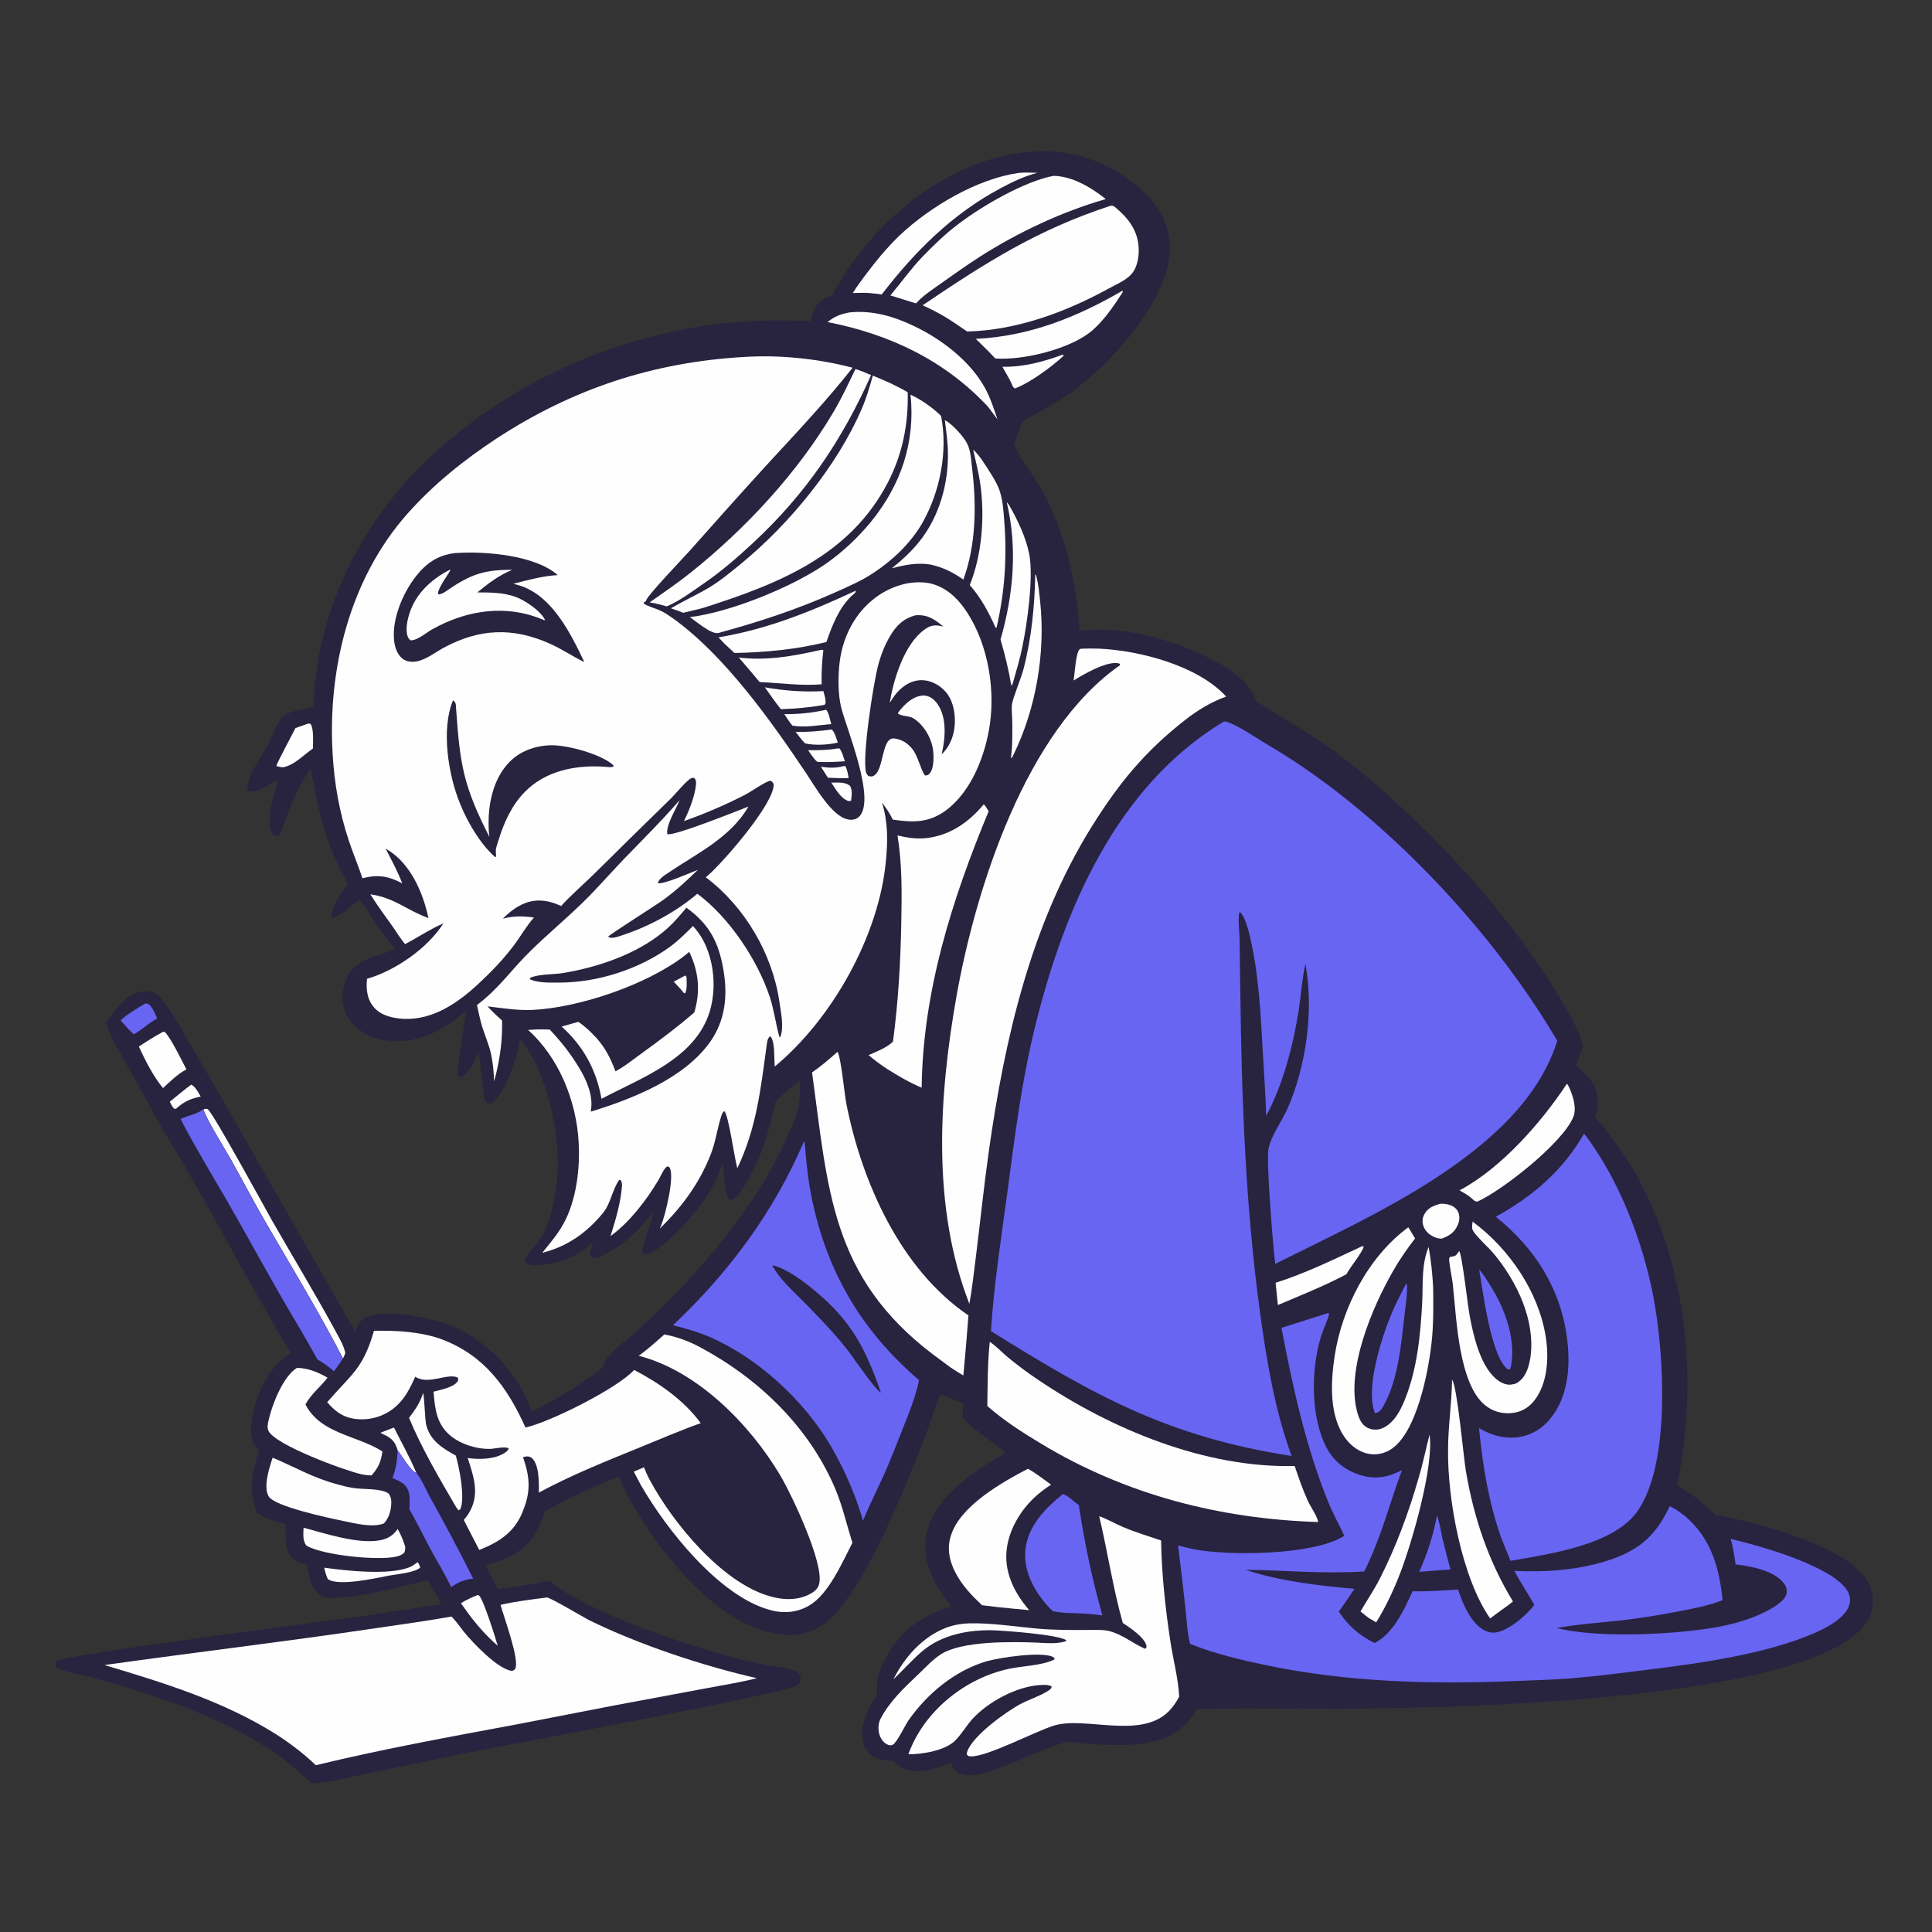 <?xml version="1.0" encoding="utf-8"?>
<!-- Generator: Adobe Illustrator 24.1.2, SVG Export Plug-In . SVG Version: 6.00 Build 0)  -->
<svg version="1.1" xmlns="http://www.w3.org/2000/svg" xmlns:xlink="http://www.w3.org/1999/xlink" x="0px" y="0px"
	 viewBox="0 0 1024 1024" style="enable-background:new 0 0 1024 1024;" xml:space="preserve">
<rect x="0" y="0" width="1024" height="1024" fill="#333333" stroke="none"/>
<style type="text/css">
	.st0{fill:#28233F;}
	.st1{fill:#FEFEFE;}
	.st2{fill:#6865F2;}
</style>
<g id="Layer_2">
</g>
<g id="Layer_1">
	<path class="st0" d="M543.6,80.7c8.5-1.3,18.7-0.4,27,1.5c16.2,3.8,35.1,15.3,43.9,29.7c5.6,9.2,6.7,19.6,4.2,30
		c-5.8,23.9-31.7,52.5-52,66.8c-8,5.6-16.7,9.8-25,14.9c-0.9,4-3,7.7-4.3,11.6c3.3,8.4,10,15.9,14.4,23.9
		c12.8,23,18.9,49.2,20.3,75.3c21.5-2.9,47,3.8,66.4,13.2c10.9,5.2,23.3,12.4,27.6,24.3c15.4,9.8,31.4,18.5,45.8,29.8
		c41.8,32.5,85,78.6,112.7,123.7c5.6,9.2,11.6,18.5,14.4,28.9c-1,3.6-2.4,7.1-3.7,10.6c3.6,3,7.1,5.8,9.4,10
		c3,5.5,2.5,11.6,0.8,17.4c6.1,6.9,11.7,14.3,16.7,22c31.6,49.3,38.7,116.5,26.6,172.9c7.8,4.6,14.2,9.4,20.6,15.8
		c20.7,3.4,59.9,14.5,75.2,28.7c4.7,4.4,8,10,8.1,16.6c0.1,6-2.5,11.2-6.6,15.5c-35.4,36.5-202.2,40.8-253.9,41.6
		c-32.6,0.5-65.2-0.3-97.8,0.3c-10.9,20.8-35.1,19.9-55.5,18.7c-4.5-0.2-9.4-1.4-13.8-0.9c-5.5,0.6-22.5,8.6-29.1,11.1
		c-7.4,2.8-20.1,8.8-27.7,5.1c-2.5-1.2-3.4-3.1-4.4-5.6c-6.4,3-13.5,5.2-20.6,4.3c-4-0.5-7.3-1.9-9.8-5.1c-3.7-0.2-7.2-0.3-10.5-2.3
		c-2.8-1.6-4.8-4.2-5.5-7.4c-2.2-9,2.9-18.3,7.4-25.7c-0.7-7,1-13,4.4-19c8.4-14.8,19-22.8,35-27.3c-2.6-3.5-5.3-7.1-7.5-10.9
		c-5.5-9.2-8.1-19.3-5.2-29.8c4.9-18.4,25.8-32,41.4-40.9c-7.4-6.4-16.1-11.5-22.9-18.6c0.3-2.4,0.3-4.9,0.5-7.4
		c-3.9-1.9-8.1-3.4-12.1-5.1c-3.3,7.7-5.6,16-8.7,23.9c-10.2,25.9-28.9,72.9-47.4,92.8c-3.4,3.7-7.5,6.8-12.1,8.7
		c-9.9,4.2-21.6,1.9-31.2-2c-28.9-11.8-59.1-51.3-71.1-79.7c-13.5,5.2-26.3,11.4-39.1,18.2c-1.3,3.8-2.5,7.4-4.5,10.9
		c-6.2,10.8-15.7,14.8-27.1,17.9l6.6,12.7c9.2-1.3,18.3-2.6,27.4-4.4c19.8,16.8,74.9,34.9,101.2,41.6c4.8,1.2,9.7,2.3,14.6,3.2
		c4.5,0.8,9.8,1,13.9,2.8c1.4,0.6,2.7,1.5,3.2,3.1c0.4,1.6,0,3-1,4.4c-7.6,4.9-154.2,31.7-172.9,35.5l-53,10.9
		c-10.4,2.2-21,5-31.6,5.9c-4.8-3.8-9.1-8.1-14-11.9c-16.7-12.7-35.1-21.2-54.5-28.9c-16-5.9-32.3-11.1-48.8-15.5
		c-4-1.1-16-3.2-18.7-5.5c-0.5-1.2-0.4-1.8-0.1-3.1c5.6-3.5,144.8-21.4,161.7-23.7c14.2-2,28.4-4.4,42.6-6.4
		c-2.3-4.4-4.7-8.7-7.4-12.9c-8.9,2.6-49.1,12.9-56.6,8.4c-5.2-3.1-6.1-11.2-7.2-16.5c-3-0.8-5.9-1.4-8.1-3.8
		c-4.1-4.5-3.2-12-3.1-17.7c-5.5-1.2-10.6-2.7-15.2-6c-4.8-10.7-2.7-22.5,1.1-33.1c-0.9-0.9-1.8-2-2.5-3.1
		c-3.3-5.6-1.5-14.2,0.1-20.1c2.9-10.8,9.4-22.8,19.3-28.5c-5-6.9-9-15.1-13.3-22.5c-12.8-21.9-24.8-44.3-37.3-66.4
		c-6.1-10.8-12.6-21.3-18.8-32c-4.9-8.5-9.5-17.2-14.3-25.8c-5-9-11-18.2-14.4-28c4.1-5.1,6.6-10.4,12.3-14.1
		c3.7-2.4,7.7-3.5,12-2.5c3.2,0.8,5.6,4.3,7.5,6.9c5.2,7.3,9.6,15.4,14.1,23.1c6.2,10.5,12.4,21.1,18.5,31.7l68.1,119.2
		c0.1-1.4,0.3-2.9,0.9-4.2c1-2.2,3.2-3.6,5.4-4.5c11.6-4.4,36,0.9,47,6c1.2,0.5,2.3,1.1,3.4,1.7c1.1,0.6,2.2,1.2,3.3,1.9
		c1.1,0.7,2.2,1.3,3.2,2.1c1.1,0.7,2.1,1.4,3.1,2.2c1,0.8,2,1.5,3,2.4c1,0.8,2,1.6,2.9,2.5c0.9,0.9,1.9,1.7,2.8,2.6s1.8,1.8,2.6,2.8
		c0.9,0.9,1.7,1.9,2.5,2.9c0.8,1,1.6,2,2.4,3c0.8,1,1.5,2.1,2.2,3.1c0.7,1.1,1.4,2.1,2,3.2c0.7,1.1,1.3,2.2,1.9,3.3
		c0.6,1.1,1.2,2.3,1.7,3.4c0.5,1.2,1.1,2.3,1.5,3.5c0.5,1.2,0.9,2.4,1.4,3.6c12.9-6,26-14.6,37.4-23.1c0.8-2.2,1.6-4.3,3.2-6.1
		c4.5-5.2,10.5-9.3,15.6-13.9c10.3-9.4,20.2-19.3,29.7-29.7c19.6-21.7,37.6-46,49.5-72.9c2.3-5.1,4.7-10.4,5.9-15.9
		c1-4.7,0.9-9.1,0.6-13.9c-4.3,3.6-8.6,7.2-12.7,11c-2.2,9.9-4.5,19.5-8.4,28.9c-2.1,5-9.8,21.8-15,23.5c-0.5,0.2-0.6,0.2-0.9-0.1
		c-3.1-2.4-3.1-15.6-3.7-19.7c-0.7,2.2-1.6,4.3-2.5,6.4c-0.9,2.1-1.9,4.2-3,6.2c-1.1,2-2.3,4-3.5,5.9c-1.3,1.9-2.6,3.8-4,5.6
		c-4.4,5.7-20.2,23.7-27.7,24.3c-1.1,0.1-1.3-0.2-2.1-0.8c0.8-7,4.7-13.9,6-20.9l0.2-1c-6.7,8.9-13.5,15.9-23.2,21.4
		c-2.4,1.4-5.1,3.1-8,3.3c-1.3,0.1-1.7-0.1-2.6-1c-0.2-2.4,1.2-5.6,1.9-7.9c-0.5,0.6-0.9,1.1-1.4,1.6c-6.7,7.2-20,11.2-29.5,11.4
		c-1.9,0.1-3.5-0.1-5-1.5c-0.3-0.9-0.7-1.3-0.2-2.3c1.3-2.8,5.5-6.8,7.5-9.7c5.8-8.3,8.4-22.9,9.3-32.8c2-22.5-5-56.1-19.8-73.9
		l-0.3,2.4c-0.9,7.1-8.1,27.7-14.1,31.3c-1.2,0.7-1.4,0.7-2.7,0.4c-0.6-0.6-1.1-1-1.4-1.8c-1.2-3.5-2.2-19.6-3.4-25.4
		c-1.9,4.4-3.7,9.2-7.4,12.4c-1,0.9-1.5,1.1-2.8,1c-0.3-0.4-0.7-0.7-0.8-1.1c-0.5-1.6,3.9-29.8,4.5-34.2
		c-4.8,4.4-10.6,8.5-16.4,11.4c-9.8,5-21.9,6.5-32.4,3c-6.3-2.1-12-6.3-14.9-12.5c-2.5-5.4-2.3-11.7-0.3-17.3
		c4.7-12.7,15.7-12.2,26.3-17.2c-2.8-4-6.2-7.5-9.1-11.5c-3.3-4.8-6-10.2-9.8-14.6c-3.5,2.3-10.5,9.6-14.6,9.5l-0.4-0.9
		c1.3-6.5,5.1-11.8,8.9-17.1c-11.2-18.8-16-39.4-19.6-60.7c-8.4,10.4-11.7,23.1-16.7,35.2c-1.2,0.4-1.7,0.3-2.9-0.1
		c-0.6-0.5-1-1-1.3-1.6c-2.9-6.6,1.4-21.5,3.7-28c-3.7,1.6-10.4,6.8-14.4,6.4c-1.4-0.1-1.5-0.4-2.2-1.4c0.2-2.5,1-5,2-7.3
		c2.5-5.8,6.4-11.1,9.4-16.7c2.3-4.3,3.9-9.8,6.8-13.6c2.7-3.6,12.5-4.9,16.9-5.7c0.1-1.4,0.1-2.8,0.2-4.2
		c2.5-50.5,27.8-98,65.1-131.6c1.7-1.5,3.4-3,5.1-4.4c1.7-1.5,3.4-2.9,5.2-4.3c1.7-1.4,3.5-2.8,5.3-4.2c1.8-1.4,3.6-2.7,5.4-4
		c1.8-1.3,3.6-2.6,5.5-3.9c1.8-1.3,3.7-2.5,5.6-3.8c1.9-1.2,3.8-2.4,5.7-3.6c1.9-1.2,3.8-2.3,5.8-3.5c1.9-1.1,3.9-2.2,5.8-3.3
		c2-1.1,3.9-2.2,5.9-3.2c2-1,4-2.1,6-3s4-2,6.1-2.9c2-0.9,4.1-1.9,6.1-2.7c2.1-0.9,4.1-1.8,6.2-2.6c2.1-0.8,4.2-1.7,6.3-2.4
		c2.1-0.8,4.2-1.6,6.3-2.3c2.1-0.7,4.2-1.4,6.4-2.1c2.1-0.7,4.3-1.3,6.4-2c2.2-0.6,4.3-1.2,6.5-1.8c2.2-0.6,4.3-1.1,6.5-1.7
		c2.2-0.5,4.4-1,6.6-1.5c2.2-0.5,4.4-0.9,6.6-1.3c2.2-0.4,4.4-0.8,6.6-1.2c2.2-0.4,4.4-0.7,6.7-1c2.2-0.3,4.4-0.6,6.7-0.8
		c2.2-0.3,4.5-0.5,6.7-0.7c2.2-0.2,4.5-0.4,6.7-0.5c2.2-0.1,4.5-0.3,6.7-0.3c2.2-0.1,4.5-0.2,6.7-0.2c2.2,0,4.5,0,6.7,0
		c2.2,0,4.5,0.1,6.7,0.1c2.2,0.1,4.5,0.2,6.7,0.3c0.5-2.4,1.1-4.8,2.3-6.9c2.1-3.9,5.1-5.5,9.2-6.7c4.6-9.1,10.6-17.6,17-25.5
		C479.1,105.3,509.9,84.2,543.6,80.7z"/>
	<path class="st1" d="M363.3,517c0.2,0.2,0.5,0.8,0.6,1.1c0,2.5,0.4,6-0.7,8.3l-0.7,0l-1.6-2l-3.8-4.1L363.3,517z"/>
	<path class="st1" d="M440.6,414.8c3.3,0,7.4-0.5,10,1.8c1.3,2.6,0.8,5,0.5,7.8l-1.3,0.2C445.7,423.4,442.8,418.1,440.6,414.8z"/>
	<path class="st1" d="M446.9,406.1l1.1-0.1c1.1,1.8,1.4,4.3,1.8,6.4c-3.7,0.1-7.3,0-11-0.2l-3.7-5.8
		C439.3,407,442.8,407.2,446.9,406.1z"/>
	<path class="st1" d="M201.6,759.4l7.2-2.8c4,8,8.5,15.9,11.9,24.1c-3.2-1.1-7.5-9-9.9-11.9c-1.1-3.7-2.3-5.7-5.8-7.7
		C203.9,760.6,202.7,760,201.6,759.4z"/>
	<path class="st1" d="M101.3,574.9c2.1,0.7,4,4.5,5.1,6.3c-5.1,1-8.5,2.5-12.5,5.9c-0.5,0.6-0.2,0.3-1.2,0.7c-1.4-0.8-2-2.5-2.7-3.9
		C93.8,580.9,97.4,577.8,101.3,574.9z"/>
	<path class="st1" d="M443.8,396.7l1.2,0c1.4,1.9,2,4.5,2.8,6.8c-4.9,0.3-9.7,0.6-14.6,0.3c-2-1.7-3.4-4.1-4.9-6.2
		C433.6,397.7,438.6,397.6,443.8,396.7z"/>
	<path class="st1" d="M440.5,386.7l0.4,0c1.6,1.5,2.4,4.9,3.2,6.9c-5.3,1.2-12.2,1.6-17.4,0.4c-1.9-1.9-3.4-4-5-6.1
		C428,388.1,434.2,387.5,440.5,386.7z"/>
	<path class="st1" d="M437.9,376.2c1.5,1.7,2,5.4,2.7,7.6c-6.8,0.5-13.8,2-20.6,0.8c-1.6-1.9-2.9-4-4.3-6.1
		C423.3,378.6,430.5,377.8,437.9,376.2z"/>
	<path class="st2" d="M77,531.9c0.3,0,0.6,0,0.9,0c2.5,0.5,4.4,5.8,5.4,7.9c-4.4,2.4-8.5,6.3-12.4,8.4c-2.5-2.2-4.7-4.9-7-7.4
		C67.6,537.4,72.6,534.5,77,531.9z"/>
	<path class="st1" d="M253.2,845.4c0.2,0.1,0.4,0.1,0.6,0.2c2.2,1.3,9,23.1,10,26.7c-1.5-1.3-2.9-2.7-4.3-4
		c-5.8-5.7-10.6-11.9-15.2-18.6C247.2,848,250,846.6,253.2,845.4z"/>
	<path class="st1" d="M221.4,828c0.7,1,1,1.7,1.3,2.9c-3.2,2.7-12.1,3.4-16.5,4.2c-7.1,1.4-26.7,5.8-32.4,1.9c-1-1.9-1.4-4-2-6.1
		c11.6,1.6,33.9,4.1,44.9-0.1C218.4,830.2,219.9,829,221.4,828z"/>
	<path class="st1" d="M563.2,188l0.5,0.1l-0.1,0.6c-6.4,5.9-17.7,14.2-25.7,17.2c-1.1-0.6-1.2-1.4-1.7-2.5c-1.4-3.1-3.3-6-4.9-9
		C542.4,194.6,552.8,191.8,563.2,188z"/>
	<path class="st2" d="M761.6,803.3c1.5,3.8,2.1,8.4,3,12.4c1.3,5.4,2.7,10.8,4.2,16.2c-3.4,0.2-6.8,0.4-10.2,0.7
		c-2.1,0.2-4.3,0.3-6.4,0.5C756.5,823.7,759.7,813.4,761.6,803.3z"/>
	<path class="st1" d="M163.3,383.5l1.2,0.1c2,2.4,1.3,9.9,1.4,13.1c-5,3.4-10,9-16,10c-1.2-0.1-2.2-0.3-3.4-0.7
		c-0.2-0.8,8.9-17.6,10.1-20.1L163.3,383.5z"/>
	<path class="st1" d="M405.4,364.3c10.4,1.8,20.4,2.6,31,2c0.5,2,1.6,4.9,1,7l-1,0.4c-7.5,1.3-14.9,1.9-22.5,2.2
		C410.9,372.2,408.2,368.2,405.4,364.3z"/>
	<path class="st1" d="M763.4,638c1.8,0,3.5,0.1,5.2,0.7c1.9,0.7,3.5,1.9,4.3,3.8c0.9,2.1,0.7,4.5-0.2,6.6c-1.7,4.1-4.5,5.9-8.5,7.4
		c-1.4,0-2.5-0.2-3.9-0.8c-2.5-1.1-4.7-2.9-5.7-5.5c-0.1-0.3-0.2-0.5-0.3-0.8c-0.1-0.3-0.1-0.6-0.2-0.8c0-0.3-0.1-0.6-0.1-0.9
		c0-0.3,0-0.6,0-0.9c0-0.3,0.1-0.6,0.1-0.9c0-0.3,0.1-0.6,0.2-0.8c0.1-0.3,0.2-0.6,0.3-0.8c0.1-0.3,0.2-0.5,0.4-0.8
		C756.8,640.1,760,639,763.4,638z"/>
	<path class="st2" d="M784,672.9c2.3,2.5,4.3,5.9,6.1,8.8c7.8,12.4,13.8,29,10.5,43.7c-0.9,0.6-0.4,0.4-1.6,0.3
		C790.1,718.4,786,684.6,784,672.9z"/>
	<path class="st1" d="M86.4,546.9l0.9,0c3.3,3.3,9,15.1,11.5,19.9c-4.7,2.5-8.5,6.3-12.4,9.9c-5.1-6.1-9.5-14.8-12.8-22
		C77.7,552,82,549.2,86.4,546.9z"/>
	<path class="st1" d="M722,660.5l0.8,0.2c-0.7,3.1-7.2,10.9-9.2,14.7c-11.7,6.2-24.1,11.1-36.3,16.3l-1.2-11.8
		C691.9,674.9,707,667.5,722,660.5z"/>
	<path class="st1" d="M107.9,587.9c0.9-0.1,1.7-0.5,2.4,0.2c3.2,2.8,29.6,51.2,34,59c11.2,19.6,23,39,33.8,58.9
		c1.8,3.4,4.2,7.3,4.9,11.1c-0.3,1.1-0.7,1.9-1.2,2.9c-12.8-24.8-27.3-48.6-41.3-72.7c-6.3-10.9-12.1-22.1-18.3-33.1
		C119,608.5,109,592.7,107.9,587.9z"/>
	<path class="st1" d="M224.2,738.4c0.8,1,0.9,14.2,1.8,17.3c2.4,8.2,8.6,11.9,15.6,15.8c1.9,6.8,4.8,21.3,2.6,27.9
		c-0.3,0.8-0.5,0.7-1.2,1.1l-1.2-1.6c-8.9-15.3-18.2-31-25-47.4C220,747.2,222.7,743.5,224.2,738.4z"/>
	<path class="st1" d="M160.9,809.7c11.5,3.1,28.7,8.8,40.4,6.7c4.2-0.8,7-2.5,9.5-6c1.7,3.1,3,6.1,4,9.5c0,1.1-0.1,2-0.5,3
		c-1.3,1.2-2.4,1.7-4.1,2.1c-9.6,2.3-39-0.6-47.8-5.8C160.3,816.6,160.8,812.8,160.9,809.7z"/>
	<path class="st2" d="M745.3,680.4l0.4,0.4c0.3,5.1-0.6,10.5-1.2,15.5c-1.8,15.6-3.3,34.7-11.1,48.6c-1.3,2.3-2,3.5-4.6,4.2
		c-0.2-0.6-0.5-1.1-0.6-1.7c-3.9-12.9,3.8-37.5,8.8-49.8C739.3,691.8,742.3,686.1,745.3,680.4z"/>
	<path class="st1" d="M434.4,344.6c0.9-0.2,1-0.3,2,0c-0.7,6-1.1,12-0.9,18.1c-10.7,0.9-22.1-0.7-32.9-1.2l-3.5-4.2l-7.5-8.8
		C406.2,350.3,420.3,347.8,434.4,344.6z"/>
	<path class="st1" d="M548.7,304.4l0.4,0.4c1.3,4.5,1.7,9.3,2.2,14c2.9,27.3-2.2,57-14.3,81.6c-0.4,0.8-0.4,1-1.2,1.4
		c0.9-6.6,0.8-13.4,0.7-20c0-2.7-0.5-5.9-0.1-8.6c0.5-3.5,4.7-13.4,6-18.3C546.7,338.6,548.4,321.3,548.7,304.4z"/>
	<path class="st1" d="M757.7,760.4c2.4,16.7-9.3,57.1-15.6,73.5c-3.4,8.8-7.7,18-12.7,26c-1.4-0.8-2.8-1.7-4.2-2.5l-4.1-3.3
		c3.4-5.9,7.2-11.4,10.3-17.5c8.5-16.7,15.4-35.3,20.5-53.3C754.2,775.7,755.7,768,757.7,760.4z"/>
	<path class="st1" d="M533.6,266.2c0.6,0.6,1,1.1,1.4,1.8c4.5,7.9,8.7,16.7,10.5,25.6c2.4,12.3-1,36.4-3.6,49.1
		c-1.3,6.4-3.2,12.8-5,19.1l-0.7,2.1l0.1-1.5l-0.3,0.9c-1.4-8.3-3.3-16.2-5.7-24.3C537.1,315.2,539.4,290.6,533.6,266.2z"/>
	<path class="st0" d="M352,524c3.8,3.1,6.7,7.7,9.5,11.7c-5,5.8-11.7,9.8-17.8,14.3c-4,2.9-7.8,6-11.7,8.9l-0.3,0.8l-0.8,0.1
		c-0.9-2-1.9-3.8-2.9-5.7c-4-6.2-9.3-11-15.4-15C326.3,535.6,339.3,530.1,352,524z"/>
	<path class="st2" d="M210.8,768.8c2.4,3,6.7,10.9,9.9,11.9c2.7,3.2,4.8,8.3,6.8,12.1c8.1,14.5,15.8,29,23.3,43.9
		c-4.9,0.5-7.6,1.8-11.7,4.5c-3-6.5-6.9-12.7-10.3-19c-4-7.4-7.6-14.9-11.8-22.2c0.1-3.2,0.5-6.9-0.6-9.9c-1.5-4-4.8-5.1-8.4-6.7
		C209.9,778.5,210.5,774.1,210.8,768.8z"/>
	<path class="st1" d="M594.9,154.1l0.1,0.1l0.1,0.6c-4.6,7.1-9.6,14.6-16,20.2c-11.3,9.9-36.7,16.1-51.6,15l-3.8-4l-6.5-6.4
		C545.4,178.3,570.9,168.1,594.9,154.1z"/>
	<path class="st1" d="M453.5,313.1c0.4,1-1.5,2.1-2.3,2.9c-6.7,6.5-10.2,15.7-13.2,24.3c-15.9,3.9-32.4,5.5-48.7,5.8l-4-3.7
		c-1.6-1.4-3-3.1-4.5-4.6C406.8,333.5,429.9,324.1,453.5,313.1z"/>
	<path class="st1" d="M450.2,165.6c12.1-1.3,23.6,2.1,34.4,7.3c14.5,6.9,29.8,18.6,37.6,33c2.8,5.2,4.6,10.8,6.5,16.4l-5-6.7
		c-23.1-24.7-52.3-38.5-85.1-44.9C442.3,167.7,445.7,166.4,450.2,165.6z"/>
	<path class="st1" d="M830.5,574.4c0.5,0.5,0.8,1.1,1.1,1.8c2.1,4.5,4.2,11,2.3,15.8c-5.5,13.7-37.7,39-50.9,44.9
		c-1.5-0.1-2-0.9-3.1-1.9c-1.9-1.6-4.1-2.8-6.3-4.1C795.7,619.2,816.9,595,830.5,574.4z"/>
	<path class="st1" d="M515.8,238.3c3.7,3.4,6.9,8.9,9.6,13.1c1.9,3.1,3.7,6.1,4.7,9.6c1.5,4.9,1.8,10.4,2.2,15.5
		c1.5,19.2,0.2,37.4-4.1,56.2l-0.5,0c-3.8-8.4-7.6-15.6-13.7-22.6c6.5-16.2,8-36.2,5.6-53.4C518.7,250.4,517.1,244.4,515.8,238.3z"
		/>
	<path class="st1" d="M539.6,91.7c3.3-0.4,6.9-0.2,10.3-0.1c-6.9,1.7-13.5,4.9-19.8,8.3c-25.5,13.6-45.3,33.5-62.8,56.2
		c-1.9-0.4-3.8-0.5-5.7-0.7c-3.1-0.4-6.5-0.1-9.6-0.1c1.8-2.9,3.9-5.8,6-8.6c5.8-7.8,12-15.4,19-22.1
		C493.2,109.4,517.8,94.9,539.6,91.7z"/>
	<path class="st1" d="M769.6,731.3c2.7,2.8,6.1,41.2,7.4,48.7c4.2,24.5,11.9,47.5,24.9,68.8c-2,1.7-4.2,3.2-6.3,4.7l-5.8,4.3
		c-15-21.5-22.6-63.1-22.3-89.3C767.5,756,769.5,743.7,769.6,731.3z"/>
	<path class="st1" d="M144.5,772.6c12.2,5.1,20.6,10.4,34.2,14.1c2.9,0.8,5.9,1.6,8.9,2c4.9,0.8,14.6,0,18.5,3
		c1,1.6,1.3,2.8,1.3,4.6c0,3.9-1.2,8.4-4,11.2c-6.4,2.3-15.3-0.1-21.7-1.4c-7.2-1.5-36.2-7.6-39.3-13
		C139.4,788.1,142.8,777.7,144.5,772.6z"/>
	<path class="st1" d="M500.8,222.7c3.6,1.7,10.2,8.9,11.9,12.6c1.8,3.7,2.1,8.7,2.5,12.7c2.4,19.4,2.2,40.7-4.6,59.2
		c-5.6-3.9-10.7-6.5-17.5-8c-7.3-1.1-13.4,0.2-20.4,2c5.3-4.3,10.3-8.8,14.6-14.2c10.6-13.2,15.6-31.1,15.1-47.9
		C502.3,233.5,501.4,228.2,500.8,222.7z"/>
	<path class="st1" d="M157.4,725c5.9,0.1,11.2,2.3,16.2,5.2c-3.8,5-8.7,8.6-11.7,14.2c8.1,15.7,27.4,16.3,40.8,24.9
		c-0.8,5.4-2.1,8.6-5.8,12.7c-1.9,0-3.8-0.3-5.7-0.7c-8.1-1.8-45.2-15.3-48.9-22.9c-0.8-1.7-0.4-3.6,0-5.4
		C144.1,744.8,149.9,729.6,157.4,725z"/>
	<path class="st1" d="M453.4,195.6c2.9,0.9,5.6,2,8.3,3.2c-15.5,34.7-34.5,62.8-62.4,88.8c-8.4,7.8-17,15.3-26.5,21.8
		c-6.1,4.2-12.6,9.1-19.4,12c-3-0.8-6-1.7-9.1-2.1c7.4-5.2,14.9-10.3,22-16c28.9-23.1,56.3-52.6,75.2-84.5
		C446,211.3,449.6,203.5,453.4,195.6z"/>
	<path class="st1" d="M780.4,647.4c0.1,0.1,0.3,0.2,0.4,0.3c19.2,14.3,34.8,37.1,38.5,61c1.7,10.8,1,24.4-5.9,33.4
		c-2.9,3.8-7,6.3-11.7,6.8c-5.3,0.7-10.6-0.8-14.7-4.2c-13.8-11.5-15-45.4-16.8-62.2c-0.4-4.8-1.6-9.5-2.1-14.3
		c-0.3-3,1.5-1.7,3.3-2.7c0.6-0.3,1.5-1.8,2-2.4c1.6,1.8,4.6,30,5.8,35.6c1.8,9,4.2,19.3,9.3,27c2.4,3.6,5.9,7.3,10.3,8.1
		c0.3,0,0.5,0.1,0.8,0.1c0.3,0,0.6,0,0.8,0c0.3,0,0.6,0,0.8-0.1s0.5-0.1,0.8-0.1c0.3-0.1,0.5-0.1,0.8-0.2c0.3-0.1,0.5-0.2,0.8-0.3
		c0.3-0.1,0.5-0.2,0.7-0.4s0.5-0.3,0.7-0.5c4-2.9,5.5-8.5,6.2-13.2c2.6-19.4-7.2-39.7-19.2-54.3c-3.4-4.1-7.8-7.6-10.9-11.9
		c-1.2-1.7-0.9-3.1-0.6-5.1L780.4,647.4z"/>
	<path class="st2" d="M563.3,791.9c2.7,0.6,6.1,4.3,8.5,5.8c3,20,7,39.1,12.5,58.5c-6.4-0.9-12.7-1.2-19.2-1.3
		c-2.3-0.2-4.5-0.5-6.8-0.8c-1.5-1.2-2.8-2.6-4.1-4.1c-6.7-8.1-11.9-18-10.7-28.8C544.9,808.6,554,799.5,563.3,791.9z"/>
	<path class="st2" d="M95.7,593.1c3.6-1.7,9.2-2.8,12.1-5.2c1.1,4.8,11.2,20.7,14.3,26.3c6.1,11,12,22.2,18.3,33.1
		c14,24.1,28.5,47.9,41.3,72.7c-1.4,2.4-3.1,4.6-4.7,6.8c-2.8-2.5-5.6-4.4-8.8-6.3c-6.5-12-13.7-23.6-20.5-35.5
		c-9.2-16.1-18.1-32.5-27.4-48.6C111.9,622,103.4,607.9,95.7,593.1z"/>
	<path class="st1" d="M544.8,778.5c4.3,2.3,8.4,5.6,12.3,8.4c-2.6,1.7-5.1,3.5-7.4,5.5c-8.8,7.7-15.6,19-16.3,30.8
		c-0.7,11.4,4.8,21.8,12.1,30.2c-5.6-0.5-11.1-1-16.7-1.6l-8.3-1c-5.4-5.1-10.4-10.3-13.9-16.9c-3.4-6.4-4.9-13.2-2.5-20.3
		C509.1,798.1,531.1,785.6,544.8,778.5z"/>
	<path class="st1" d="M558.4,93.2c10.1,0.2,20,6.2,27.7,12.3c-23.2,6.7-45.8,17.3-66.2,30.2c-8.8,5.6-17.2,11.8-25.8,17.8
		c-3.1,2.2-6,4.4-8.6,7.3l-13.6-4.2c5.7-6.8,10.8-14,17-20.5c5.9-6.1,12.3-12.3,19.1-17.4C520.6,109.1,543,96.1,558.4,93.2z"/>
	<path class="st1" d="M746.4,650.5c1.3,1.9,2.4,4,3.6,5.9c-4.2,5.5-8.2,11.2-11.6,17.2c-11.3,19.6-25.2,52.7-19,75
		c0.9,3.2,2.2,6.5,5.3,8.1c0.3,0.2,0.6,0.3,0.9,0.4c0.3,0.1,0.6,0.2,0.9,0.3c0.3,0.1,0.6,0.2,1,0.2c0.3,0.1,0.6,0.1,1,0.1
		c0.3,0,0.7,0,1,0c0.3,0,0.7,0,1-0.1c0.3,0,0.6-0.1,1-0.2c0.3-0.1,0.6-0.2,0.9-0.3c6.1-2.4,9.8-9.2,12.1-15
		c6.6-16.2,8.4-34.4,9.3-51.7c0.5-10.1-0.5-20,3.4-29.5c1.3,7.1,2,14.2,2.4,21.4c0.1,7.8,0.2,15.6-0.3,23.3
		c-1,16.2-7.1,50.1-20.1,61.1c-3.6,3.1-8.1,4.6-12.9,4c-5.3-0.7-9.8-3.9-13-8.1c-9-12-8-30-5.9-43.9
		C711.3,693.2,725.2,666.1,746.4,650.5z"/>
	<path class="st1" d="M482.6,209.2c5.4,2.4,12.1,7.1,16.2,11.3c3.7,18.8-0.6,40.3-10,56.8c-6.2,10.7-15.8,19.8-26.1,26.5
		c-6.3,4.2-13.2,7.1-20.1,10.2c-20.1,9-40,15.5-61.1,21.3c-0.2,0.1-0.5,0.1-0.7,0.2c-3.8,0.9-12-6.3-15.2-8.4
		c21.4-2.6,54.2-15.9,72-28.2c8.9-6.2,17.1-13.9,24-22.3C477.5,257.1,485.2,234.5,482.6,209.2z"/>
	<path class="st1" d="M521.4,426.3c1.1,1,1.8,2.4,2.6,3.7c-19.4,46.7-34.9,95.5-35.5,146.5c-6.4-2.7-12.2-6.1-18.1-9.8
		c-3.5-2.3-6.9-4.7-10-7.5c4.6-2,9.2-3.7,12.9-7.1c2.8-21.1,4-42,4.4-63.3c0.3-15.6,0.5-30.5-2-46c4.7,1.1,9.4,1.9,14.3,1.5
		C502.9,443.2,513.3,436.1,521.4,426.3z"/>
	<path class="st1" d="M462.6,199.1c6.4,2.6,12.6,5.3,18.5,8.8c0.4,16.8-2.7,32.6-10.4,47.6c-20.2,39.2-58.5,54.1-98,66.7
		c-3.5,1-7.1,1.7-10.6,2.6c-2.1-0.9-4.3-1.6-6.5-2.4c5.9-3.5,12.2-6.4,18.2-9.8c7-3.9,13.1-9,19.3-14.1
		c25.2-20.7,50.5-51.4,63.5-81.5C459.2,211.1,460.9,205.2,462.6,199.1z"/>
	<path class="st1" d="M588.8,109c1.3,0,1.7,0.3,2.7,1.2c6.6,5.6,11.4,11.8,12,20.8c0.3,4.9-0.6,10.9-4.1,14.6
		c-3,3.2-8.3,5.4-12.1,7.5c-22.6,12.4-48.7,22-74.7,22.6l-4.7-3.2c-6-4.2-12.2-7.7-18.9-10.7C522.8,139,549.7,121.8,588.8,109z"/>
	<path class="st1" d="M443.9,557.5c1.9,2.9,3.7,22.8,4.7,27.6c8.2,41.5,28.7,87.7,64.7,112.1c-0.8,10.6-1.7,21.2-2.7,31.8
		c-2.4-1.3-4.7-2.9-6.9-4.3c-3.1-2.3-6.2-4.6-9.3-6.9c-54.2-41.2-55.5-87.8-64-149.4C435.1,565.2,439.6,561.3,443.9,557.5z"/>
	<path class="st1" d="M352.1,707.3c6.5,1.2,12.4,3.3,18.3,6.4c31.5,16.7,58.7,42.7,72.6,76.1c3.7,9,5.7,18.1,8.6,27.3l0.2,0.6
		c-5.4,10.4-12.5,27.1-22.8,33.2c-6.5,3.9-13.8,4.4-21,2.4c-26.9-7.4-54.7-42.5-68.4-66.3l-3.7-7l5.4-2.3c1,2.4,2,4.8,3.3,7.1
		c12.2,22.6,37.9,53.7,62.9,61.1c7.3,2.2,15.4,2.6,22.3-1.3c2.1-1.2,3.9-2.8,4.4-5.2c2.6-11-14.7-47.4-20.7-57.5
		c-16-26.9-43.9-55.4-75-63.3C343.3,715.2,347.7,711.2,352.1,707.3z"/>
	<path class="st1" d="M524.6,711.2c3.4,2.2,6.4,5.6,9.6,8.2c5.1,4.2,10.3,8.1,15.7,11.7c38.8,26.3,88.7,47.1,136.3,45.9
		c2.1,6.2,4.2,12.3,6.9,18.3c1.6,3.5,4.8,7.8,5.6,11.4c-52-1.6-101.9-14.4-146.7-41.4c-10.1-6.1-19.9-12.3-28.7-20.1
		C523.5,733.8,523.4,722.5,524.6,711.2z"/>
	<path class="st1" d="M198.2,705.4c11.5-0.4,25.5,0.5,36.3,4.6c22.3,8.5,34.6,25.6,44,46.6c12.7-2.7,48.7-20.7,57.6-30.5
		c13.1,6.8,26.5,16.1,35.3,28.2c-11,3.9-21.8,8.6-32.6,13c-18,7.3-36.1,14.6-53.2,23.8c0.1-3.6,0-7.3-0.5-10.9
		c-0.4-2.4-1.4-6.5-3.8-7.8c-1.5-0.8-2.5-0.4-4.1-0.1c3.9,11.3,4.2,18.8-0.6,29.9c-4.4,10.3-12.5,15.3-22.6,19.3l-8.2-15.9
		c1.3-1.4,2.4-3,3.3-4.7c5.2-9.4,1.8-18.8-1.2-28.1c6.1,0.8,14.1,0.8,19.5-2.7c1-0.7,2-1.3,2.2-2.5c-2.2-1-6.6,0.1-9.1,0.3
		c-7.3,0.4-16.1-2.3-21.7-6.9c-7.5-6.2-8.3-14.5-9-23.4c3.4-0.9,9.8-2.1,12.2-4.8c1-1,0.9-1.3,0.7-2.6c-5-2.7-15.3,3.8-22.1-0.2
		c-0.2-0.1-0.3-0.2-0.5-0.3c-2.7,5.8-5.2,11.2-10.1,15.6c-5.6,5-12.7,7.4-20.2,6.9c-7.3-0.5-11.8-3.7-16.4-9
		C186.5,728.1,192.4,725.5,198.2,705.4z"/>
	<path class="st1" d="M582.6,803.6c4.2,1.5,8.3,3.9,12.5,5.7c6.6,2.8,13.5,4.9,20.3,7.2c0.3,17.9,2.3,36.3,5,54
		c1.5,9.5,4.1,19.2,4.6,28.8c-1.5,2.8-3.3,5.4-5.5,7.7c-15,15.1-44.5,2.5-60.9,7.6c-10,3.1-35.6,16.7-44.1,16.3
		c-1.2,0-1.3-0.2-2.1-1c0-0.6,0-0.7,0.2-1.3c2.5-8.4,21.1-21.7,28.6-25.6c4.6-2.4,9.9-4,14.3-6.8c1-0.7,1.7-1.1,1.9-2.3
		c-1.6-1.1-4.3-0.9-6.2-0.8c-12.4,0.8-27.3,8.8-35.6,17.8c-3.3,3.6-5.8,8-9.2,11.5c-5.4,5.5-17.5,7.4-24.9,7.4
		c0-0.1,0.1-0.3,0.1-0.4c8.3-22.6,29.9-39.9,53.2-44.9c7.4-1.6,17.1-1.6,24-4.9l0.1-0.7c-0.4-0.4-0.5-0.5-1-0.8
		c-6.5-2.8-27.5,0.4-34.6,2.3c-17,4.9-31.6,17-41.7,31.3c-1.8,2.6-6.3,12.1-8.5,13.1c-1,0.5-2.1,0.2-3-0.3c-1.9-0.9-3.3-3-3.9-4.9
		c-0.9-2.7-0.8-6,0.5-8.6c4.4-8.6,12.2-16.2,19.2-22.8c4-3.7,8.2-8.5,12.8-11.4c11.1-7.1,37-6.7,50.4-6.2c5,0.2,10.9,0.9,15.8-0.7
		l0.2-0.6c-4.5-2.9-31.1-4.9-38.4-5.2c-13.2-0.4-27.5,2.3-37.8,11c-5.4,4.6-10.2,10.1-15.4,15c5.9-11.7,15.4-22.5,27.8-27.3
		c4.2-1.6,8.4-2.3,12.9-2.4c11.9-0.2,23.7,1.7,35.5,2.8c9.3,0.8,18.7,0.8,28,0.7c3.3,0,7-0.2,10.2,0.6c7.1,1.8,12.6,6.6,19,9.4
		l0.7-0.7c0-0.4,0.1-0.7,0-1.1c-1.2-4.5-8.9-9.5-12.5-11.9C590,842.2,587,822.2,582.6,803.6z"/>
	<path class="st2" d="M426.2,604.8c0.7,2.7,0.7,6.1,1,8.9c0.7,6.6,1.4,13.1,2.7,19.6c7.9,40,26.2,71.6,57.2,98.2
		c-1.7,8.5-5,16.6-8.2,24.7c-3.4,8.5-6.7,17.2-10.4,25.5c-3.7,8.1-7.7,16.1-11.1,24.3c-1.4-5-3.1-9.9-5-14.7
		c-1.9-4.8-4-9.5-6.3-14.2c-1.9-3.8-3.9-7.5-6-11.1c-14.3-24.1-38.3-46.2-64-57.4c-6.3-2.7-12.8-4.5-19.4-6.2
		C386.2,674.6,410.2,642.3,426.2,604.8z"/>
	<path class="st0" d="M409.3,670.7c2.2,0.2,4.6,1.4,6.6,2.4c6,3,11.7,7.4,16.8,11.7c19,16,26.2,30.5,34.2,53.3
		c-3-1.3-14.8-18.9-18.1-23.1c-6.8-8.6-14.5-16.5-22.1-24.3C420.7,684.6,413.4,678.3,409.3,670.7z"/>
	<path class="st1" d="M573.7,343.8c3-0.1,5.9-0.1,8.9,0c21.6,1,52.3,9,67.3,25.4c-8,2.9-14.8,7-21.5,12.2
		c-21.7,16.9-35.6,34-50,57.1c-32,51.6-45.9,112.1-54.3,171.7c-2.6,18.4-4.5,37-6.8,55.5c-1.1,8.5-2,17-3.5,25.4
		c-20-51.3-16.2-110.1-6.8-163.3c10.3-57.5,36.8-140.5,86.6-175.2l0-0.7c-0.5-0.3-0.6-0.3-1.3-0.4c-6.4-0.9-18.1,6-23.3,9.2
		c0.7-3.7,1.1-13.4,2.9-16.2C572.4,343.7,573.1,343.9,573.7,343.8z"/>
	<path class="st2" d="M839.6,600.8c18.4,24,31,56.8,36.7,86.4c5.7,29.6,9.3,88.1-8.2,113.5c-12.6,18.3-46.9,22.9-67.5,26.6l-5-12.4
		c-6.7-19.2-9.7-37.9-11.7-58c5.9,3.5,12.5,5.6,19.4,5c7.4-0.7,13.8-4.3,18.4-10c9.2-11.2,10.6-26.7,9.1-40.6
		c-2.9-27.2-16.9-49.5-38-66.4C812.5,634,828.3,620.5,839.6,600.8z"/>
	<path class="st1" d="M289.8,846.7c1.4-0.3,19.6,10.6,22.6,12.1c26.5,13,60,24.1,88.8,30.7c-9,2.2-18.2,3.7-27.3,5.4l-47.7,8.9
		L273.6,914c-35.4,6.6-71.2,13.1-106.2,21.6c-6.5-6.2-13.1-11.2-20.6-16.1c-28.1-17.8-59.8-27.5-91.4-37
		c47.8-6.7,95.8-12.4,143.6-19.5c13.4-2,26.9-3.8,40.3-6.2c2.4,2.4,4.4,5.3,6.5,8c4.7,5.8,18.2,20.1,25.6,20.8
		c0.7-0.3,1.2-0.3,1.6-1c2.7-4.5-6.1-27.9-7.7-34C273.4,848.7,281.7,847.8,289.8,846.7z"/>
	<path class="st2" d="M703.7,696c0.5,0,0.2,0,0.8,0.4c-1.1,4.2-3.2,8.1-4.4,12.2c-5.3,17.3-5.5,42.3,2.9,58.5
		c3.8,7.4,10.2,12.3,18,14.7c8,2.5,14.8,1.2,22.1-2.6c-7,18.7-10.8,35.2-20,53.7c-21.1,1.4-42-0.6-63-0.9
		c18.3,6.1,38.6,8.4,57.8,10.1c-2.7,4.1-5.5,8.1-8.3,12.1c4.8,7.3,11.1,12.8,18.9,16.6c9.8-4.6,16-18.1,20.2-27.4
		c8,0.2,16.1-0.4,24.1-0.9c2.4,7.1,5.8,15.6,11.9,20.3c2.5,1.9,5.3,2.9,8.4,2.4c6.8-1.2,16.2-9.2,20.1-14.6
		c-3.4-6.1-7.3-11.9-10.6-18c17.4,0.8,35.5-0.5,52-6.3C870,820.8,878,813,885,798.3c2.9,1.4,5.4,3.1,7.9,5.1
		c13.8,11.6,18.4,27.3,20.1,44.7c-7.5,3-15.6,4.5-23.5,6c-9.6,1.9-19.3,3.4-29,4.6c-11.8,1.3-23.8,2.1-35.5,4.2
		c20.9,5.2,58,3.6,79.4,0.4c12.3-1.7,26.8-5.4,37.2-12.5c2.1-1.5,5.2-3.9,5.4-6.7c0.2-2-0.5-3.7-1.8-5.3c-5.2-6.4-17.5-8.8-25.3-9.6
		c-0.6-4.6-1.4-9.1-2.6-13.6c3.3,0.9,6.7,1.7,10,2.6c13,3.5,45.7,13.5,52.1,25.4c1.3,2.4,1.5,5,0.6,7.6
		c-2.5,6.8-12.4,11.8-18.6,14.5c-25.6,11-59.9,15.8-87.4,19.2c-13.1,1.6-26.3,3.4-39.5,4.5c-11.4,1-23,1.2-34.4,1.7
		c-43.1,1.6-85.7,0.4-128.1-8.3c-13.8-2.9-28.1-6.2-41.2-11.5c-1.6-5.6-1.7-11.9-2.4-17.7c-1.2-11.5-2.6-23-4-34.5
		c2.6,0.7,5.2,1.4,7.8,1.9c18.2,3.8,64.4,3.4,80.3-7c-2.8-6.1-6.1-11.9-8.6-18.1c-12-29.8-18.7-60.7-24.7-92.1L703.7,696z"/>
	<path class="st2" d="M648.7,382.4c0.2,0,0.4,0,0.6,0c5.5,1,17.2,9.2,22.7,12.4c59.5,34.8,118.8,97.8,153.4,156.9l-0.5,1.4
		c-19,57.7-98.7,91.4-149,116.8c-1.2-9.4-4.8-54-3.6-60.8c1.3-7.1,7.1-14.8,10.1-21.5c10-22.8,14-52.2,9.5-76.7
		c-1.8,7.9-2.3,16.2-3.5,24.2c-2.8,18.4-8.4,39.9-17.3,56.3c-0.3-11.3-1.2-22.6-1.8-33.9c-1.2-21.6-2.2-43.3-7.6-64.3
		c-0.9-2.8-1.9-6.5-3.6-8.8c-0.7-0.9-0.3-0.7-1.3-0.8c-0.7,4.5,0.1,9.7,0.2,14.3l0.4,28.2c0.7,56.4,2.7,112.5,10.3,168.5
		c3.4,25.3,8,53.2,16.9,77.1c-65.1-10-104.5-31.9-159.4-66.2c1.6-24.7,5.4-48.9,8.7-73.4c3.9-29.4,7.5-58.6,14.6-87.5
		C563.7,482.5,591.5,416.8,648.7,382.4z"/>
	<path class="st1" d="M394.3,189.2c4.8-0.3,9.7-0.4,14.5-0.3c4.9,0.1,9.7,0.4,14.5,0.9c4.8,0.5,9.6,1.1,14.4,2
		c4.8,0.8,9.5,1.9,14.2,3.1c-14.6,18.5-30.6,35.3-46.5,52.6c-13.4,14.7-26.7,29.6-39.9,44.5c-3.6,4-21.7,22.9-23,26.1
		c-0.1,0.2-0.1,0.5-0.2,0.7l-0.2-0.2c-0.2,0.2-0.3,0.4-0.5,0.7l-0.4-0.1l0,0.7c2.4,1.6,5.8,2.4,8.5,3.6c2.6,1.1,4.9,2.8,7.2,4.4
		c27.2,19.5,52,54.5,70.5,82.1c4.6,6.9,13.5,22.7,22,24.3c2,0.4,4.1,0.2,5.7-1.2c9.7-8.7-6.6-47.2-9.3-58.3
		c-1.6-6.8-1.6-14.8-1-21.7c1.2-13.5,7-26.3,17.5-35c7.7-6.4,18.1-10.4,28.2-9.3c8,0.9,14.6,5.8,19.4,12c13,17,17.7,42,14.8,62.8
		c-2.3,16.3-9.6,35.7-23.3,45.9c-9,6.7-17.7,6.5-28.2,4.9c-1.6-3.3-3.5-6.1-5.7-9c3.2,10.4,3.1,20.5,2,31.3
		c-3.7,39.2-28.4,83.4-58.9,108.6c-0.1-1.8-0.1-3.6-0.2-5.4c-0.1-2.8-0.1-8.8-2.2-10.7c-1.6,1.2-1.6,3.3-1.9,5.2
		c-3.2,23.2-5.3,43.3-15.5,64.8c-1.5-5.1-4.6-28.2-6.9-30.3c-0.9,0.7-1.1,1.2-1.5,2.3c-2.2,6.7-3,13.6-5.6,20.4
		c-6.1,15.6-15.2,27.9-27.1,39.6c0.2-0.5,0.4-1,0.6-1.4c2.3-5.5,7.3-25.8,4.7-30.8c-0.4-0.7-0.7-0.6-1.3-0.8c-2,1.2-3.5,5.3-4.8,7.4
		c-6.3,10.5-14.8,21.7-24.7,29.1l-0.6,0.4c2.8-8.9,5.4-17.6,6.1-26.9c0,0,0,0,0,0c-0.1-1.2-0.1-1.8-0.8-2.8l-0.8,0.1
		c-3.6,5.2-4.5,12.6-8.5,17.4c-8.6,10.5-19.1,17.9-32.2,21.1c3.9-4.8,8.1-9.7,11.1-15.1c7-12.5,9-29.5,8.2-43.5
		c-1.2-21.8-10.4-44.8-26.8-59.5c3.9-0.3,7.6-0.4,11.5-0.2c4.2,4.5,8.2,9.2,11.7,14.3c5.7,8.3,12,18.9,10,29.2
		c22-6.7,49.3-17.5,63.1-36.7c8.3-11.6,9.6-24.9,7.2-38.6c-2.5-14.6-7.5-24.1-19.6-32.8c-3.7,4.5-7.6,9-12.1,12.7
		c-14.6,12.1-35.2,19-53.7,22c-4.5,0.7-13.5,0.5-17.2,2.6l0.2,0.7c4.3,1.9,10.2,1.7,14.9,1.7c20.5,0.1,42.9-7,59.5-19.2
		c4.3-3.2,8.1-7,11.9-10.8c2.1,2.4,3.9,4.8,5.4,7.6c5.9,11.1,7.1,25.9,3.4,37.9c-7.7,25-36.4,35-57.3,46.1
		c-2.7-15.3-9.6-27.9-21.1-38.3l8.8-2.5c3.6,2.4,6.5,5.2,9.5,8.4c4.9,5.5,7.6,10.9,10.2,17.8c4.8-2.5,9.2-6.1,13.6-9.3
		c9.7-7,19.2-14.1,28.2-21.9c3.3-11.2,2.4-21.6-2.7-32.1c-0.8,0.7-1.6,1.3-2.4,2c-20.1,15.5-56.1,27.7-81.1,28.8
		c-7.8,0.3-15.6-1-23.4-1.9c2.4,2.7,5.1,5.1,7.7,7.5c0.3,11.1-1.3,21.5-4.2,32.3c-0.2-5-0.6-9.9-1.7-14.8c-1.1-4.8-3.1-9.4-4.6-14.1
		c-1.2-3.8-1.9-7.8-2.8-11.6c12.1-9.2,18.1-18.7,28.5-28.8c8.8-8.6,18.2-16.5,27-25c7.8-7.5,14.9-15.8,22.4-23.6
		c10-10.4,20.1-20.3,29.5-31.2c-1.7,4.5-7.4,13.3-6.5,18c3.3,1.3,38-12.7,43-14.6c-9.6,16.5-27.1,24.7-42.2,34.9
		c-1.9,1.3-5.4,3.3-5.8,5.7c2.9,0.8,17.4-5.6,21.2-7.1c-5.8,5.7-11.8,11.2-18.4,16c-3.7,2.7-28.6,18.4-29.2,19.5
		c0.5,0.2,0.7,0.4,1.2,0.5c2.3,0.3,5.6-1.1,7.8-1.8c13.5-4.6,27.4-12.2,38.3-21.5c16.8,12.4,31.9,35.1,38.4,54.7
		c2.3,7,3.1,14.2,5.1,21.2l0.5,0c2-5.3,0.3-13-0.5-18.6c-3.7-25.5-18.4-50.5-39-66c1.3-1.1,2.5-2.3,3.7-3.4
		c7.9-7.7,32.1-35.4,32.3-45.8c-0.6-1.3-0.6-1.4-1.8-2c-2.4,0.3-10.3,5.8-13.1,7.3c-10.5,5.4-21.6,10.2-32.7,14.1
		c2.7-5.4,5.9-13.5,6.4-19.5c0.1-1.4,0-2.3-0.9-3.4l-1.3,0c-0.6,0.3-1.1,0.6-1.6,1c-3.3,2.8-6.3,6.6-9.4,9.8l-23,22.5
		c-6.7,6.7-13.4,13.3-20.2,19.9c-5.1,4.9-10.4,9.5-15.1,14.7c-3.7-1.7-7.5-2.9-11.7-2.9c-7.7,0-14,4.4-19.2,9.6
		c5.8-1.5,10.7-1.4,16.5-0.6c-4,4.5-7,9.9-10.6,14.7c-5.6,7.5-12.3,14.4-19.1,20.7c-10.8,10-24.1,19.1-39.5,18.3
		c-5.5-0.3-11.9-1.7-15.6-6.1c-3.7-4.3-4.2-9.6-3.7-15.1c14.9-4.3,32.1-16.1,40.5-29.4c-0.1,0.1-0.3,0.1-0.4,0.2
		c-6.9,3-13.2,7.3-19.9,10.8c-2.3-2.7-4.3-6-6.3-8.9c-4.1-5.8-8.4-11.5-12.1-17.5c13.1,1.9,19.1,8.4,30.8,12.6
		c-0.4-1.9-0.9-3.7-1.4-5.6c-3.4-12-10-24.9-21.3-31.2c3.1,6.1,6.3,11.9,8.8,18.4c-7.3-3.9-13-4.8-21.1-2.7
		c-2.2-6.7-5-13.2-7.2-19.9c-5-15-7.7-30.2-8.6-46c-2.7-45.2,9.2-93.1,39.8-127.5c13.8-15.5,29.8-28.3,47.1-39.7
		C303.5,206.1,346,192,394.3,189.2z"/>
	<path class="st0" d="M240.1,371.2c1.6,1.2,1.5,2,1.6,3.9c2.1,30.2,3.8,41.2,17.7,68.5c-0.2-1.8-0.4-3.5-0.4-5.3
		c-0.4-11.9,2.3-25.4,10.9-34.3c5.8-6,13.9-8.8,22.1-9c8.6-0.2,27.1,4.8,33.2,10.7l-0.3,0.8l-1.7,0.1c-2.7-0.2-5.4-0.4-8.2-0.4
		c-13.5,0-27.1,3.6-36.8,13.5c-7,7.1-11.1,16.3-14,25.7c-0.5,1.7-1.5,4-1.4,5.9c0.1,1,0.1,1.9,0.1,2.9l-0.7-0.1
		c-7.8-7.1-14.4-18.3-18.3-28C237.6,410.9,233.7,386.5,240.1,371.2z"/>
	<path class="st0" d="M485.4,326.1c6.4-0.4,9.9,2.1,14.6,6c-0.6-0.1-1.2-0.3-1.8-0.4c-3.3-0.6-5.5,0-8.2,2
		c-10.7,7.6-16.5,26.6-18.4,38.8c1.3-2,2.5-4,4.1-5.7c3.2-3.5,7.5-6.2,12.4-6.3c4.6-0.1,9.2,2.1,12.4,5.4c4.3,4.4,5.7,10.7,5.6,16.7
		c-0.1,6.5-2.3,12.7-7,17.2c1.1-4.8,1.8-9.8,1.5-14.8c-0.3-5.1-1.9-10.9-6-14.4c-1.7-1.4-3.9-2.2-6.1-1.9c-5.2,0.7-9.1,4.7-12.2,8.6
		l-0.4,0.8c1.4,1.6,6.1,1.2,8.2,2.6c5.2,3.3,9,9.4,10.2,15.4c0.7,3.5,1,11-1.6,13.9c-0.8,0.9-1.3,1-2.4,1
		c-1.8-1.8-3.8-10.2-6.5-13.7c-2.5-3.3-5.7-5.4-9.8-5.9c-6.9-0.8-5.3,16.5-10.8,19.7c-1.1,0.7-1.8,0.4-3,0.2c-0.5-0.7-1-1.2-1.2-2
		c-2.1-8.3,3.8-46.6,6.4-56.5c1.4-5.4,3.4-10.6,6.2-15.4C474.9,331.7,478.9,327.7,485.4,326.1z"/>
	<path class="st0" d="M240.9,293.2c0.4-0.1,0.9-0.1,1.3-0.1c15.2-1,41.5,1.2,53.4,11.7c-8.1,0.5-15.7,2.6-23.5,4.6
		c1.5,0.4,2.9,0.8,4.4,1.3c16.6,5.9,26.1,25.3,33.2,40.2c-6.3-3-12-7-18.4-9.8c-19.5-8.7-37.2-8-56.1,2.2c-4.6,2.5-9.4,6.4-14.6,7.3
		c-2.6,0.4-5.3,0.1-7.4-1.6c-2.7-2.2-3.9-6-4.3-9.3c-1.3-11.5,4.6-25.4,11.6-34.3C225.9,298.5,232.2,294.2,240.9,293.2z"/>
	<path class="st1" d="M238.4,302l0.3,0.1c0.1,0.7-6.3,8.9-6.6,12.4l0.6,0.6c2.5-0.5,4.8-2.6,6.9-3.9c11.3-7.4,18.4-9.2,31.9-9.2
		c-7,2.9-12.7,7.2-18.5,12c6.8,0,13.7,0,20.1,2.3c5.1,1.8,13.4,7.4,15.8,12.3l-0.5,0.1c-19.8-8.6-40.9-5.5-59.4,4.9
		c-3,1.7-7.8,5.9-11.4,5.8c-0.7-0.6-1.1-0.9-1.4-1.8c-1.5-3.3-0.3-9.1,0.8-12.4C220.3,314.7,228.7,306.9,238.4,302z"/>
</g>
</svg>
